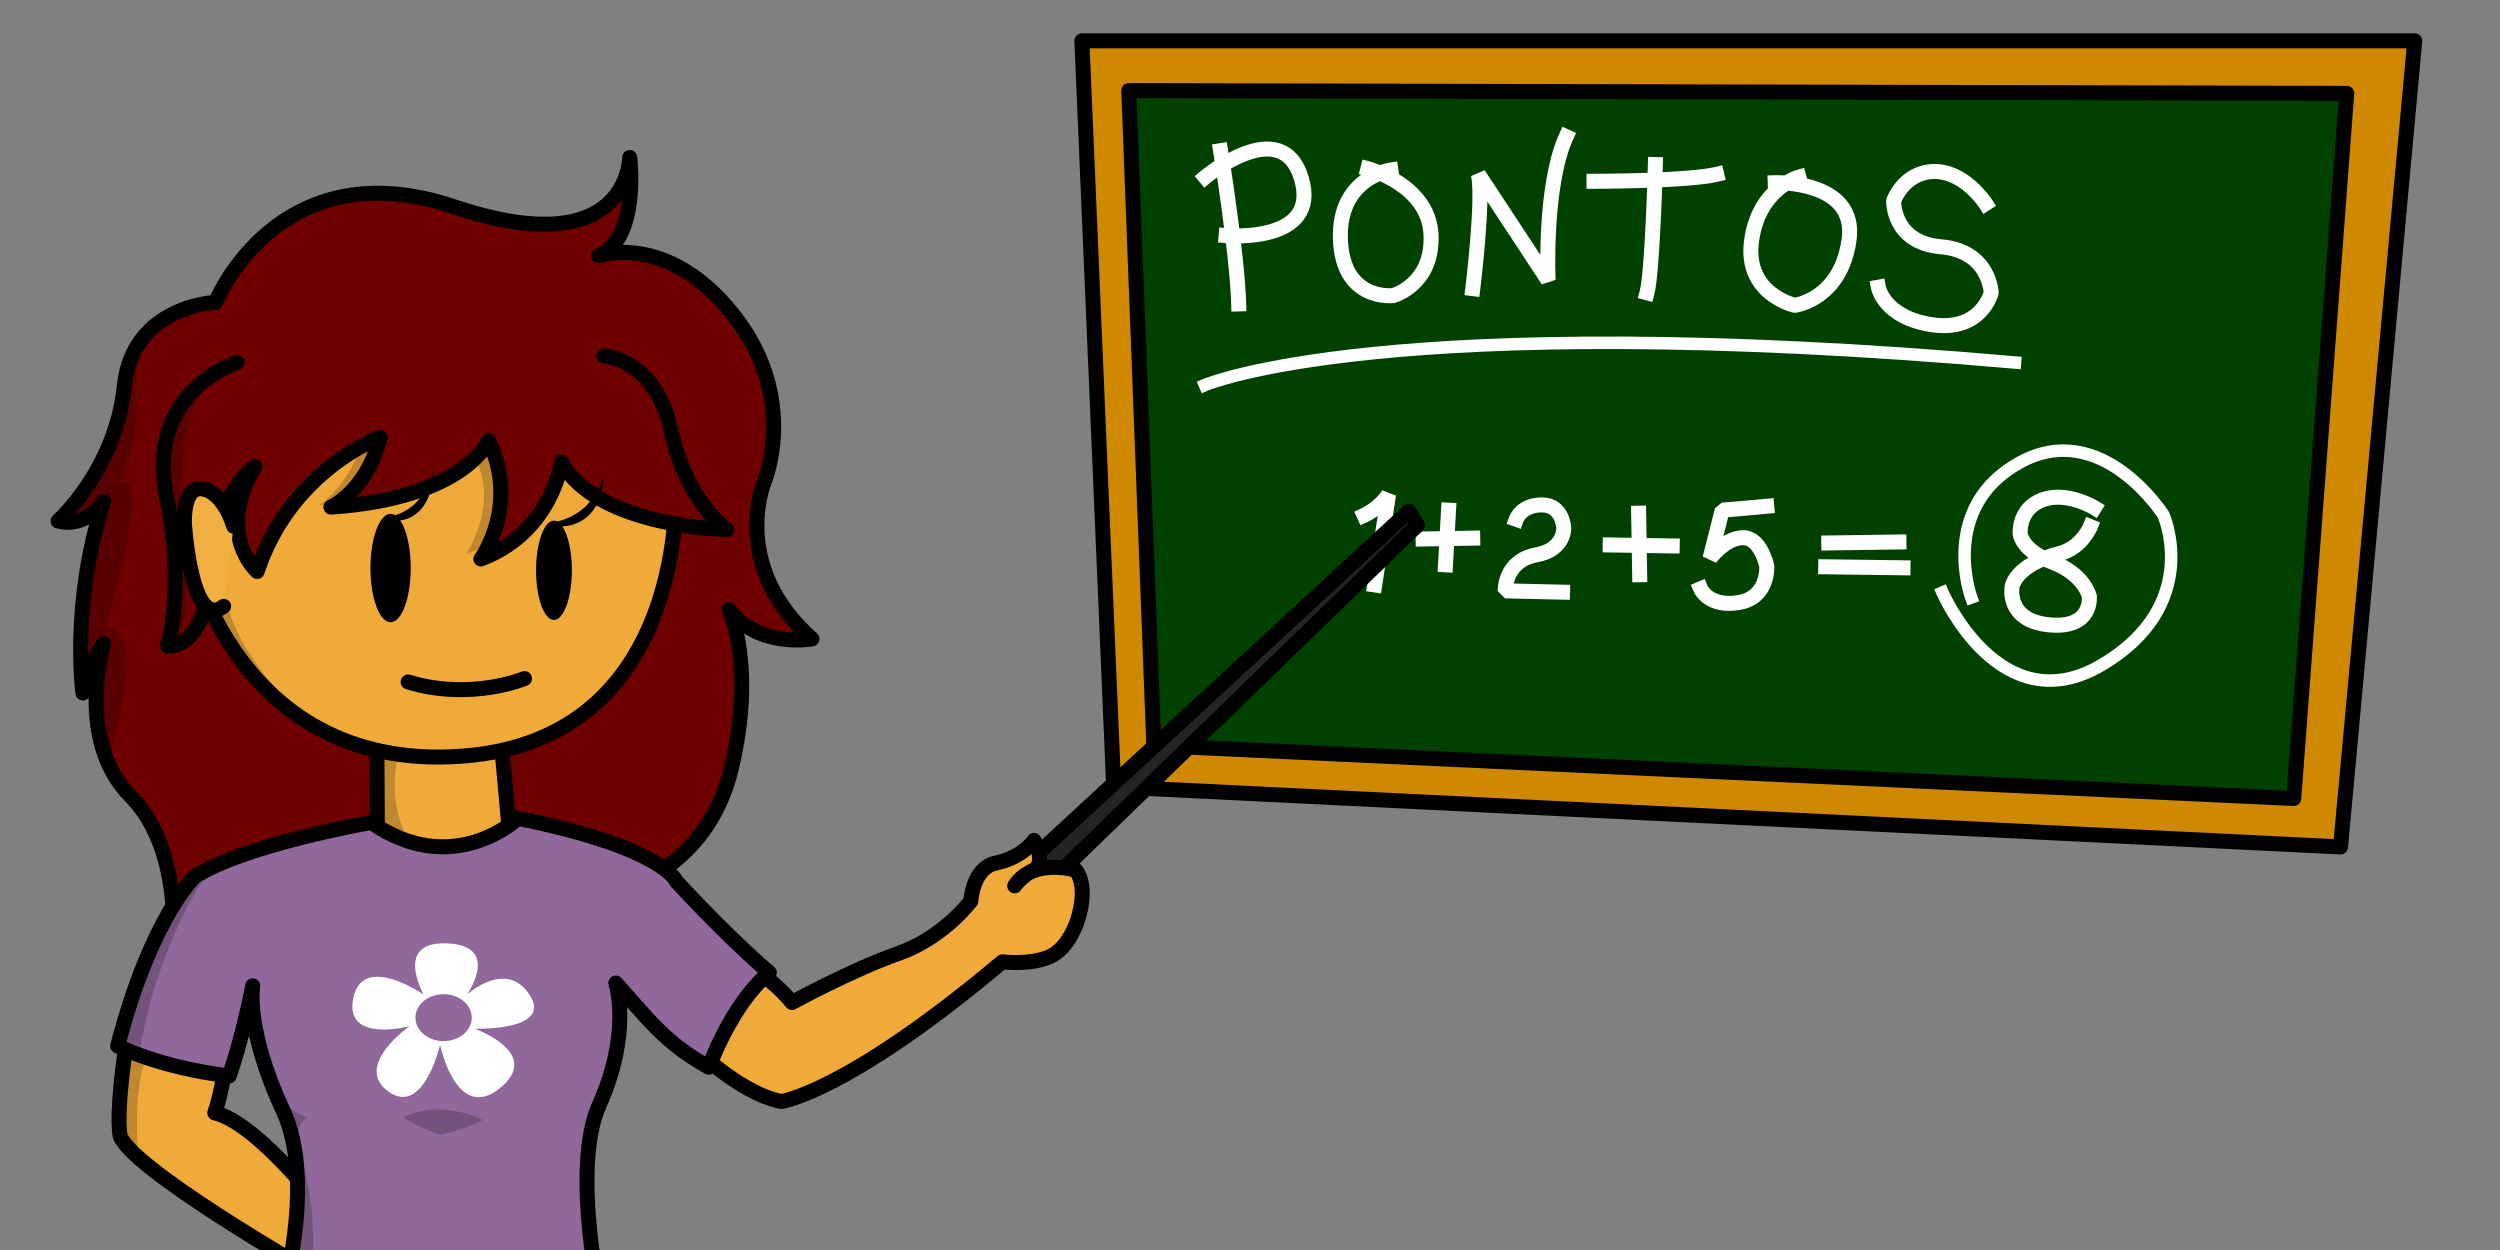 <?xml version="1.0" encoding="UTF-8" standalone="no"?>
<!-- Created with Inkscape (http://www.inkscape.org/) -->

<svg
   xmlns:dc="http://purl.org/dc/elements/1.1/"
   xmlns:cc="http://creativecommons.org/ns#"
   xmlns:rdf="http://www.w3.org/1999/02/22-rdf-syntax-ns#"
   xmlns:svg="http://www.w3.org/2000/svg"
   xmlns="http://www.w3.org/2000/svg"
   xmlns:sodipodi="http://sodipodi.sourceforge.net/DTD/sodipodi-0.dtd"
   xmlns:inkscape="http://www.inkscape.org/namespaces/inkscape"
   width="500"
   height="250"
   id="svg3077"
   version="1.1"
   inkscape:version="0.48.4 r9939"
   sodipodi:docname="scoreScreen.svg"
   inkscape:export-filename="/home/victor/Projects/TCC/aventura-do-saber/src/data/img/sprite/scoreScreen.png"
   inkscape:export-xdpi="90"
   inkscape:export-ydpi="90">
  <rect width="100%" height="100%" fill="#808080" stroke="none"/>
  <defs
     id="defs3079" />
  <sodipodi:namedview
     id="base"
     pagecolor="#ffffff"
     bordercolor="#666666"
     borderopacity="1.0"
     inkscape:pageopacity="0.0"
     inkscape:pageshadow="2"
     inkscape:zoom="1"
     inkscape:cx="299.17666"
     inkscape:cy="102.79133"
     inkscape:document-units="px"
     inkscape:current-layer="layer1"
     showgrid="false"
     inkscape:window-width="1364"
     inkscape:window-height="718"
     inkscape:window-x="0"
     inkscape:window-y="0"
     inkscape:window-maximized="1" />
  <g
     inkscape:label="Layer 1"
     inkscape:groupmode="layer"
     id="layer1"
     transform="translate(0,-802.362)">
    <path
       style="fill:#cf8900;fill-opacity:1;stroke:#000000;stroke-opacity:1;stroke-width:3;stroke-miterlimit:4;stroke-dasharray:none;stroke-linejoin:round;stroke-linecap:round"
       d="M 216.375,8.169 222.739,157.369 468.105,169.39 482.954,8.169 z"
       id="path3071"
       inkscape:connector-curvature="0"
       transform="translate(0,802.362)" />
    <path
       style="fill:#004100;fill-opacity:1;stroke:#000000;stroke-width:3;stroke-linecap:round;stroke-linejoin:round;stroke-miterlimit:4;stroke-opacity:1;stroke-dasharray:none;stroke-dashoffset:0"
       d="M 225.753,18.116 469.342,18.673 458.751,159.699 230.769,149.108 z"
       id="path3841"
       inkscape:connector-curvature="0"
       transform="translate(0,802.362)" />
    <path
       style="fill:none;stroke:#ffffff;stroke-width:3;stroke-linecap:square;stroke-linejoin:bevel;stroke-miterlimit:4;stroke-opacity:1;stroke-dasharray:none;stroke-dashoffset:0"
       d="m 244.115,832.488 c 0,0 3.344,20.624 3.623,30.658"
       id="path3843"
       inkscape:connector-curvature="0" />
    <path
       style="fill:none;stroke:#ffffff;stroke-width:3;stroke-linecap:square;stroke-linejoin:bevel;stroke-miterlimit:4;stroke-opacity:1;stroke-dasharray:none;stroke-dashoffset:0"
       d="m 241.049,837.783 c 0,0 15.329,-12.821 19.231,0.279 3.902,13.099 -15.05,11.427 -15.05,11.427"
       id="path3845"
       inkscape:connector-curvature="0" />
    <path
       style="fill:none;stroke:#ffffff;stroke-width:3;stroke-linecap:square;stroke-linejoin:bevel;stroke-miterlimit:4;stroke-opacity:1;stroke-dasharray:none;stroke-dashoffset:0"
       d="m 278.174,836.355 c 0,0 -10.553,1.463 -10.094,13.903 0.459,12.44 10.553,11.22 10.553,11.22 0,0 8.029,-2.195 7.57,-12.196 -0.459,-10 -12.617,-13.171 -12.617,-13.171"
       id="path3847"
       inkscape:connector-curvature="0" />
    <path
       style="fill:none;stroke:#ffffff;stroke-width:3;stroke-linecap:square;stroke-linejoin:bevel;stroke-miterlimit:4;stroke-opacity:1;stroke-dasharray:none;stroke-dashoffset:0"
       d="m 294.561,860.08 c 0,0 2.23,-18.116 1.115,-22.854 l 13.935,21.182 c 0,0 -0.836,-18.952 3.623,-28.707"
       id="path3849"
       inkscape:connector-curvature="0" />
    <path
       style="fill:none;stroke:#ffffff;stroke-width:3;stroke-linecap:square;stroke-linejoin:bevel;stroke-miterlimit:4;stroke-opacity:1;stroke-dasharray:none;stroke-dashoffset:0"
       d="m 318.808,838.619 c 0,0 18.673,0 24.526,-1.394"
       id="path3851"
       inkscape:connector-curvature="0" />
    <path
       style="fill:none;stroke:#ffffff;stroke-width:3;stroke-linecap:square;stroke-linejoin:bevel;stroke-miterlimit:4;stroke-opacity:1;stroke-dasharray:none;stroke-dashoffset:0"
       d="m 331.071,835.275 c 0,0 -0.557,21.46 -1.672,25.641"
       id="path3853"
       inkscape:connector-curvature="0" />
    <path
       style="fill:none;stroke:#ffffff;stroke-width:3;stroke-linecap:square;stroke-linejoin:bevel;stroke-miterlimit:4;stroke-opacity:1;stroke-dasharray:none;stroke-dashoffset:0"
       d="m 359.778,837.783 c 0,0 -8.082,2.23 -9.476,12.821 -1.394,10.591 8.64,12.821 8.64,12.821 0,0 9.197,-1.115 10.87,-13.099 1.672,-11.984 -14.771,-11.427 -14.771,-11.427"
       id="path3855"
       inkscape:connector-curvature="0" />
    <path
       style="fill:none;stroke:#ffffff;stroke-width:3;stroke-linecap:square;stroke-linejoin:bevel;stroke-miterlimit:4;stroke-opacity:1;stroke-dasharray:none;stroke-dashoffset:0"
       d="m 397.125,843.078 c 0,0 -4.335,-6.708 -10.591,-6.41 -5.853,0.279 -7.804,5.853 -7.804,5.853 0,0 -0.279,8.361 9.476,9.197 9.755,0.836 10.033,9.197 10.033,9.197 0,0 -1.951,7.804 -11.706,6.41 -9.755,-1.394 -10.87,-7.525 -10.87,-7.525"
       id="path3857"
       inkscape:connector-curvature="0"
       sodipodi:nodetypes="cscscsc" />
    <path
       style="fill:none;stroke:#ffffff;stroke-width:3;stroke-linecap:square;stroke-linejoin:bevel;stroke-miterlimit:4;stroke-opacity:1;stroke-dasharray:none;stroke-dashoffset:0"
       d="m 272.835,905.425 c 0,0 3.05,-1.39 4.88,-4.17 l -2.77,18.098"
       id="path3859"
       inkscape:connector-curvature="0"
       sodipodi:nodetypes="ccc" />
    <path
       style="fill:none;stroke:#ffffff;stroke-width:3;stroke-linecap:square;stroke-linejoin:bevel;stroke-miterlimit:4;stroke-opacity:1;stroke-dasharray:none;stroke-dashoffset:0"
       d="m 284.626,910.161 9.916,-0.169"
       id="path3861"
       inkscape:connector-curvature="0"
       sodipodi:nodetypes="cc" />
    <path
       style="fill:none;stroke:#ffffff;stroke-width:3;stroke-linecap:square;stroke-linejoin:bevel;stroke-miterlimit:4;stroke-opacity:1;stroke-dasharray:none;stroke-dashoffset:0"
       d="m 289.709,904.403 -0.61,10.921"
       id="path3863"
       inkscape:connector-curvature="0" />
    <path
       style="fill:none;stroke:#ffffff;stroke-width:3;stroke-linecap:square;stroke-linejoin:bevel;stroke-miterlimit:4;stroke-opacity:1;stroke-dasharray:none;stroke-dashoffset:0"
       d="m 303.252,906.22 c 0,0 1.047,-2.94 5.234,-2.874 4.101,0.064 4.262,4.634 4.262,4.634 0,0 0.205,4.318 -5.477,5.351 -6.428,1.169 -6.236,7.199 -6.236,7.199 l 11.468,0.265"
       id="path3865"
       inkscape:connector-curvature="0"
       sodipodi:nodetypes="cscscc" />
    <path
       style="fill:none;stroke:#ffffff;stroke-width:3;stroke-linecap:square;stroke-linejoin:bevel;stroke-miterlimit:4;stroke-opacity:1;stroke-dasharray:none;stroke-dashoffset:0"
       d="m 322.038,911.352 12.403,0.199"
       id="path3867"
       inkscape:connector-curvature="0" />
    <path
       style="fill:none;stroke:#ffffff;stroke-width:3;stroke-linecap:square;stroke-linejoin:bevel;stroke-miterlimit:4;stroke-opacity:1;stroke-dasharray:none;stroke-dashoffset:0"
       d="m 327.731,904.999 0.203,12.311"
       id="path3869"
       inkscape:connector-curvature="0" />
    <path
       style="fill:none;stroke:#ffffff;stroke-width:3;stroke-linecap:square;stroke-linejoin:bevel;stroke-miterlimit:4;stroke-opacity:1;stroke-dasharray:none;stroke-dashoffset:0"
       d="m 353.353,903.609 -8.908,0.786 -2.443,9.631 c 0,0 3.017,-4.128 6.609,-4.128 3.592,0 4.742,5.7 4.742,5.7 0,0 0.431,6.29 -5.604,7.272 -6.035,0.983 -7.615,-2.752 -7.615,-2.752"
       id="path3871"
       inkscape:connector-curvature="0" />
    <path
       style="fill:none;stroke:#ffffff;stroke-width:3;stroke-linecap:square;stroke-linejoin:bevel;stroke-miterlimit:4;stroke-opacity:1;stroke-dasharray:none;stroke-dashoffset:0"
       d="m 365.753,910.955 14.029,-0.199"
       id="path3873"
       inkscape:connector-curvature="0" />
    <path
       style="fill:none;stroke:#ffffff;stroke-width:3;stroke-linecap:square;stroke-linejoin:bevel;stroke-miterlimit:4;stroke-opacity:1;stroke-dasharray:none;stroke-dashoffset:0"
       d="m 365.143,915.721 15.453,0.199"
       id="path3875"
       inkscape:connector-curvature="0" />
    <path
       style="fill:none;stroke:#ffffff;stroke-width:3;stroke-linecap:square;stroke-linejoin:bevel;stroke-miterlimit:4;stroke-opacity:1;stroke-dasharray:none;stroke-dashoffset:0"
       d="m 418.874,903.91 c 0,0 -5.49,-3.375 -10.37,-1.588 -4.88,1.787 -4.473,6.751 -4.473,6.751 0,0 0.203,3.375 6.506,5.758 6.303,2.383 7.32,6.751 7.32,6.751 0,0 0.813,6.552 -7.93,5.758 -8.743,-0.794 -7.523,-7.545 -7.523,-7.545 0,0 0.432,-4.43 9.556,-6.751 4.379,-1.114 6.1,-5.361 6.1,-5.361"
       id="path3877"
       inkscape:connector-curvature="0"
       sodipodi:nodetypes="cscscscsc" />
    <path
       style="fill:none;stroke:#ffffff;stroke-width:2.5;stroke-linecap:square;stroke-linejoin:bevel;stroke-miterlimit:4;stroke-opacity:1;stroke-dasharray:none;stroke-dashoffset:0"
       d="m 394.246,921.862 c 0,0 -6.63,-18 9.724,-27 16.354,-9 28.731,10.5 28.731,10.5 0,0 7.956,18 -12.376,30 -20.333,12 -31.825,-14.5 -31.825,-14.5"
       id="path3879"
       inkscape:connector-curvature="0" />
    <path
       style="fill:none;stroke:#ffffff;stroke-width:2.5;stroke-linecap:square;stroke-linejoin:bevel;stroke-miterlimit:4;stroke-opacity:1;stroke-dasharray:none;stroke-dashoffset:0"
       d="m 241,77 c 0,0 36,-15.5 162,-4.5"
       id="path3881"
       inkscape:connector-curvature="0"
       transform="translate(0,802.362)" />
    <path
       style="fill:#242424;fill-opacity:1;stroke:#000000;stroke-width:3;stroke-linecap:round;stroke-linejoin:round;stroke-miterlimit:4;stroke-opacity:1;stroke-dasharray:none;stroke-dashoffset:0"
       d="m 281.771,904.612 -80.521,74.298 3.952,4.452 78.298,-75.967 z"
       id="path3885"
       inkscape:connector-curvature="0" />
    <path
       style="fill:#f0aa39;stroke:#000000;stroke-width:3;stroke-linecap:round;stroke-linejoin:round;stroke-miterlimit:4;stroke-opacity:1;stroke-dasharray:none;stroke-dashoffset:0;fill-opacity:1"
       d="m 137.886,208.634 c 0,0 9.546,9.899 18.385,11.667 0,0 13.081,-1.768 44.194,-27.931 0,0 5.657,0.707 9.546,-1.061 3.889,-1.768 5.532,-7.353 5.532,-7.353 0,0 2.271,-6.485 -0.393,-9.928 0,0 -8.675,-2.518 -12.21,3.139 0,0 1.6,-2.264 4.157,-3.307 0,0 2.018,-1.557 -0.293,-5.778 0,0 -2.159,3.375 -7.646,4.532 -4.663,0.983 -4.989,7.593 -4.989,7.593 0,0 -5.381,7.256 -14.382,10.442 -9.65,3.416 -21.395,9.853 -21.395,9.853 0,0 -4.95,-6.364 -11.667,-8.485 -6.718,-2.121 -8.839,16.617 -8.839,16.617 z"
       id="path3883"
       inkscape:connector-curvature="0"
       transform="translate(0,802.362)"
       sodipodi:nodetypes="cccscccccscscsc" />
    <path
       style="fill:#6f0000;fill-opacity:1;stroke:#000000;stroke-width:3;stroke-linecap:round;stroke-linejoin:round;stroke-miterlimit:4;stroke-opacity:1;stroke-dasharray:none"
       d="m 43.093,862.846 c 0,0 12.426,-30.949 47.635,-19.159 35.208,11.79 35.208,-9.825 35.208,-9.825 0,0 2.071,16.211 -6.213,19.65 0,0 13.669,-4.912 26.924,11.79 13.255,16.703 6.213,33.405 6.213,33.405 0,0 -7.042,16.703 9.527,31.44 0,0 -10.77,1.965 -16.569,-5.895 0,0 5.385,11.299 0.414,31.931 -4.971,20.633 -23.196,24.563 -23.196,24.563 0,0 -13.669,3.439 -14.083,17.685 l -13.669,-11.79 -11.598,30.949 -23.61,-34.388 -6.213,21.615 c 0,0 -10.77,-3.439 -14.912,-20.633 0,0 0.414,5.895 -4.556,9.825 0,0 2.9,-21.124 -8.284,-32.423 -11.184,-11.299 -5.385,-30.458 -5.385,-30.458 0,0 -3.314,4.421 -4.142,9.825 0,0 -2.485,-17.685 4.142,-38.318 0,0 -3.314,5.404 -9.113,3.93 0,0 11.525,-10.241 13.255,-27.019 1.66,-16.099 18.225,-16.703 18.225,-16.703 z"
       id="path3811"
       inkscape:connector-curvature="0"
       sodipodi:nodetypes="csccscccsccccccccsccccsc" />
    <path
       style="fill:#f0aa39;fill-opacity:1;stroke:#000000;stroke-width:3;stroke-linecap:round;stroke-linejoin:round;stroke-miterlimit:4;stroke-opacity:1;stroke-dasharray:none"
       d="m 100.027,948.196 1.898,21.077 -12.551,15.658 -13.893,-15.922 -0.131,-22.408 z"
       id="path3827"
       inkscape:connector-curvature="0"
       sodipodi:nodetypes="cccccc" />
    <path
       style="fill:#f0aa39;fill-opacity:1;stroke:#000000;stroke-width:3;stroke-linecap:round;stroke-linejoin:round;stroke-miterlimit:4;stroke-opacity:1;stroke-dasharray:none"
       d="m 135.147,898.113 c 0,0 3.588,52.316 -43.058,55.506 -46.646,3.19 -55.018,-44.022 -55.018,-44.022 l 8.674,-24.882 73.914,-5.104 z"
       id="path3032"
       inkscape:connector-curvature="0"
       sodipodi:nodetypes="cscccc" />
    <path
       sodipodi:type="arc"
       style="fill:#000000;fill-opacity:1;stroke:none"
       id="path3815"
       sodipodi:cx="523.25903"
       sodipodi:cy="151.69431"
       sodipodi:rx="5.6568542"
       sodipodi:ry="15.556349"
       d="m 528.916,151.694 a 5.657,15.556 0 1 1 -11.314,0 5.657,15.556 0 1 1 11.314,0 z"
       transform="matrix(-0.633,0,0,0.638,442.014,819.639)" />
    <path
       style="fill:#000000;fill-opacity:0.2;stroke:none"
       d="m 94.676,892.776 c 0,1.173 5.629,8.208 -1.407,20.404 0,0 3.283,-0.938 9.381,-5.863 6.098,-4.925 0,-24.156 0,-24.156 z"
       id="path3884"
       inkscape:connector-curvature="0" />
    <path
       style="fill:#000000;fill-opacity:0.2;stroke:none"
       d="m 63.953,903.329 c 0,0 7.739,-5.16 8.912,-15.948 1.173,-10.788 9.381,1.407 9.381,1.407 l -5.394,11.023 c 0,0 -5.629,3.752 -12.899,3.518 z"
       id="path3886"
       inkscape:connector-curvature="0" />
    <path
       style="fill:#6f0000;fill-opacity:1;stroke:#000000;stroke-width:3;stroke-linecap:round;stroke-linejoin:round;stroke-miterlimit:4;stroke-opacity:1;stroke-dasharray:none"
       d="m 47.409,874.88 c 0,0 -18.455,5.757 -14.097,26.878 3.771,18.278 0.224,29.775 0.224,29.775 0,0 7.637,1.542 8.948,-16.466 1.06,-14.555 8.501,-19.399 8.501,-19.399 -8.053,13.534 0.447,20.978 0.447,20.978 6.711,-20.301 24.607,-26.843 24.607,-26.843 -2.684,10.827 -9.843,13.985 -9.843,13.985 26.844,-1.805 31.542,-13.309 31.542,-13.309 6.264,13.083 -1.566,23.685 -1.566,23.685 14.317,-5.414 16.106,-19.399 16.106,-19.399 7.158,13.083 33.108,13.534 33.108,13.534 0,0 -8.053,-5.414 -11.185,-19.85 -3.132,-14.436 -13.422,-14.888 -13.422,-14.888"
       id="path3813"
       inkscape:connector-curvature="0"
       sodipodi:nodetypes="cscsccccccccsc" />
    <path
       style="fill:#000000;fill-opacity:0.2;stroke:none"
       d="m 42.142,877.766 c 0,0 -7.739,7.27 -5.394,30.958 2.345,23.687 -2.814,22.28 -2.814,22.28 l 1.173,-10.788 -0.704,-10.788 -1.642,-9.381 0,-6.801 2.345,-7.974 3.987,-5.629 z"
       id="path3882"
       inkscape:connector-curvature="0" />
    <path
       sodipodi:type="arc"
       style="fill:#000000;fill-opacity:1;stroke:none"
       id="path3817"
       sodipodi:cx="574.87781"
       sodipodi:cy="150.9872"
       sodipodi:rx="6.3639612"
       sodipodi:ry="16.970562"
       d="m 581.242,150.987 a 6.364,16.971 0 1 1 -12.728,0 6.364,16.971 0 1 1 12.728,0 z"
       transform="matrix(-0.633,0,0,0.638,442.014,819.639)" />
    <path
       style="fill:#000000;fill-opacity:1;stroke:none"
       d="m 112.278,907.623 c 0,0 8.053,0.451 8.501,-10.376 0,0 -1.566,8.346 -10.738,9.699 z"
       id="path3819"
       inkscape:connector-curvature="0" />
    <path
       inkscape:connector-curvature="0"
       id="path3821"
       d="m 79.338,906.495 c 0,0 7.047,0.451 7.438,-10.376 0,0 -1.37,8.346 -9.395,9.699 z"
       style="fill:#000000;fill-opacity:1;stroke:none" />
    <path
       style="fill:none;stroke:#000000;stroke-width:3;stroke-linecap:round;stroke-linejoin:round;stroke-miterlimit:4;stroke-opacity:1;stroke-dasharray:none"
       d="m 104.896,938.075 c 0,0 -10.738,4.511 -23.265,0.677"
       id="path3823"
       inkscape:connector-curvature="0" />
    <path
       style="fill:#f1ae41;fill-opacity:1;stroke:#000000;stroke-width:3;stroke-linecap:round;stroke-linejoin:round;stroke-miterlimit:4;stroke-opacity:1;stroke-dasharray:none"
       d="m 46.734,907.623 c 0,0 -1.79,-6.541 -6.04,-7.444 -4.25,-0.902 -3.803,6.993 -3.803,6.993 0,0 1.342,21.429 7.83,16.466"
       id="path3825"
       inkscape:connector-curvature="0" />
    <path
       sodipodi:nodetypes="csccccc"
       inkscape:connector-curvature="0"
       id="path3836"
       d="m 25.366,1010.394 c 0,0 -2.111,12.665 -1.407,18.762 0.704,6.098 39.166,28.143 39.166,28.143 l 2.814,-11.492 c 0,0 -14.072,-18.762 -22.984,-20.873 0,0 2.814,-7.739 2.345,-17.59 z"
       style="fill:#f0aa39;fill-opacity:1;stroke:#000000;stroke-width:3;stroke-linecap:round;stroke-linejoin:round;stroke-miterlimit:4;stroke-opacity:1;stroke-dasharray:none" />
    <path
       style="fill:#90689b;fill-opacity:1;stroke:#000000;stroke-width:3;stroke-linecap:round;stroke-linejoin:round;stroke-miterlimit:4;stroke-opacity:1;stroke-dasharray:none"
       d="m 135.295,978.681 c 0,0 -2.356,-6.741 -31.717,-12.652 0,0 -12.898,12.255 -29.336,0.817 0,0 -25.209,4.384 -35.293,10.853 0,0 -8.729,8.101 -15.419,33.855 0,0 8.144,4.263 22.307,6.002 0,0 2.544,-7 4.708,-18.025 0,0 -1.562,8.583 6.07,24.951 6.873,14.74 -0.647,39.099 -0.647,39.099 0,0 22.878,3.595 64.353,0 0,0 -6.261,-27.295 -0.469,-40.24 6.544,-14.626 3.306,-24.368 3.306,-24.368 6.641,7.353 9.849,11.963 18.611,16.84 0,0 4.478,-12.585 12.09,-18.932 0,0 -7.248,-5.978 -18.563,-18.2 z"
       id="path3829"
       inkscape:connector-curvature="0"
       sodipodi:nodetypes="cccccccsccscccc" />
    <path
       style="fill:#ffffff;fill-opacity:1;stroke:none"
       d="m 93.406,1001.271 c 0,0 7.119,-10.125 -4.525,-10.246 -10.028,-0.104 -4.153,10.246 -4.153,10.246 0,0 -12.195,-8.443 -14.072,0.704 -1.876,9.147 11.257,5.629 11.257,5.629 0,0 -11.314,7.877 -4.278,13.036 7.036,5.16 10.376,-9.284 10.376,-9.284 0,0 3.295,15.673 11.973,8.637 8.678,-7.036 -5.046,-11.88 -5.046,-11.88 0,0 15.685,0.514 10.994,-6.756 -4.691,-7.27 -12.527,-0.085 -12.527,-0.085 z"
       id="path3856"
       inkscape:connector-curvature="0"
       sodipodi:nodetypes="cscscscscsc" />
    <path
       sodipodi:type="arc"
       style="fill:#90689b;fill-opacity:1;stroke:none"
       id="path3858"
       sodipodi:cx="564.448"
       sodipodi:cy="277.20575"
       sodipodi:rx="6.8942909"
       sodipodi:ry="6.7175145"
       d="m 571.342,277.206 a 6.894,6.718 0 1 1 -13.789,0 6.894,6.718 0 1 1 13.789,0 z"
       transform="matrix(-0.816,0,0,0.698,549.309,812.401)" />
    <path
       style="fill:#000000;fill-opacity:0.2;stroke:none"
       d="m 27.027,873.723 c 0,0 1.658,19.569 -3.648,25.87 0,0 8.292,-8.789 -2.322,28.358 0,0 8.955,-2.819 0.663,26.368 0,0 -2.985,-9.618 -1.327,-22.222 l -3.648,7.297 -0.332,-9.618 0.663,-12.604 1.658,-6.965 1.99,-7.297 -2.985,2.653 -3.317,1.658 -2.322,-0.663 4.975,-7.628 4.643,-6.633 2.322,-8.292 0.995,-7.628 z"
       id="path3878"
       inkscape:connector-curvature="0"
       sodipodi:nodetypes="cccccccccccccccccc" />
    <path
       style="fill:#000000;fill-opacity:0.2;stroke:none"
       d="m 45.425,923.264 c 0,0 3.049,14.306 20.169,25.329 0,0 -15.244,-5.629 -22.984,-23.922 z"
       id="path3880"
       inkscape:connector-curvature="0" />
    <path
       style="fill:#000000;fill-opacity:0.2;stroke:none"
       d="m 79.666,953.284 c 0,0 -2.58,9.381 2.111,17.12 l -6.567,-3.049 0.235,-15.713 z"
       id="path3888"
       inkscape:connector-curvature="0" />
    <path
       style="fill:#000000;fill-opacity:0.2;stroke:none"
       d="m 41.673,976.736 c 0,0 -10.554,14.541 -13.837,36.821 l 1.407,0.704 c 0,0 -2.58,3.987 -1.642,19.231 l -3.752,-3.987 0.235,-9.85 1.173,-7.27 -1.642,-0.938 3.283,-11.023 5.629,-13.134 5.16,-8.208 z"
       id="path3890"
       inkscape:connector-curvature="0" />
    <path
       style="fill:#000000;fill-opacity:0.2;stroke:none"
       d="m 58.559,1029.036 c 0,0 7.036,14.775 2.58,34.71 l -4.925,0 1.407,-7.974 1.876,-10.085 0,-9.381 z"
       id="path3892"
       inkscape:connector-curvature="0" />
    <path
       style="fill:#000000;fill-opacity:0.2;stroke:none"
       d="m 96.552,1026.339 c 0,0 -8.1,-4.29 -15.839,-0.538 0,0 2.856,2.106 7.255,3.473 0,0 4.831,-0.824 8.584,-2.935 z"
       id="path3894"
       inkscape:connector-curvature="0"
       sodipodi:nodetypes="cccc" />
    <path
       style="fill:#000000;fill-opacity:0.2;stroke:none"
       d="m 61.373,1025.752 c 0,0 -3.166,2.463 -2.228,7.974 0,0 -2.111,-8.795 -4.691,-14.423 0,0 2.814,5.511 6.919,6.449 z"
       id="path3896"
       inkscape:connector-curvature="0"
       sodipodi:nodetypes="cccc" />
  </g>
</svg>
